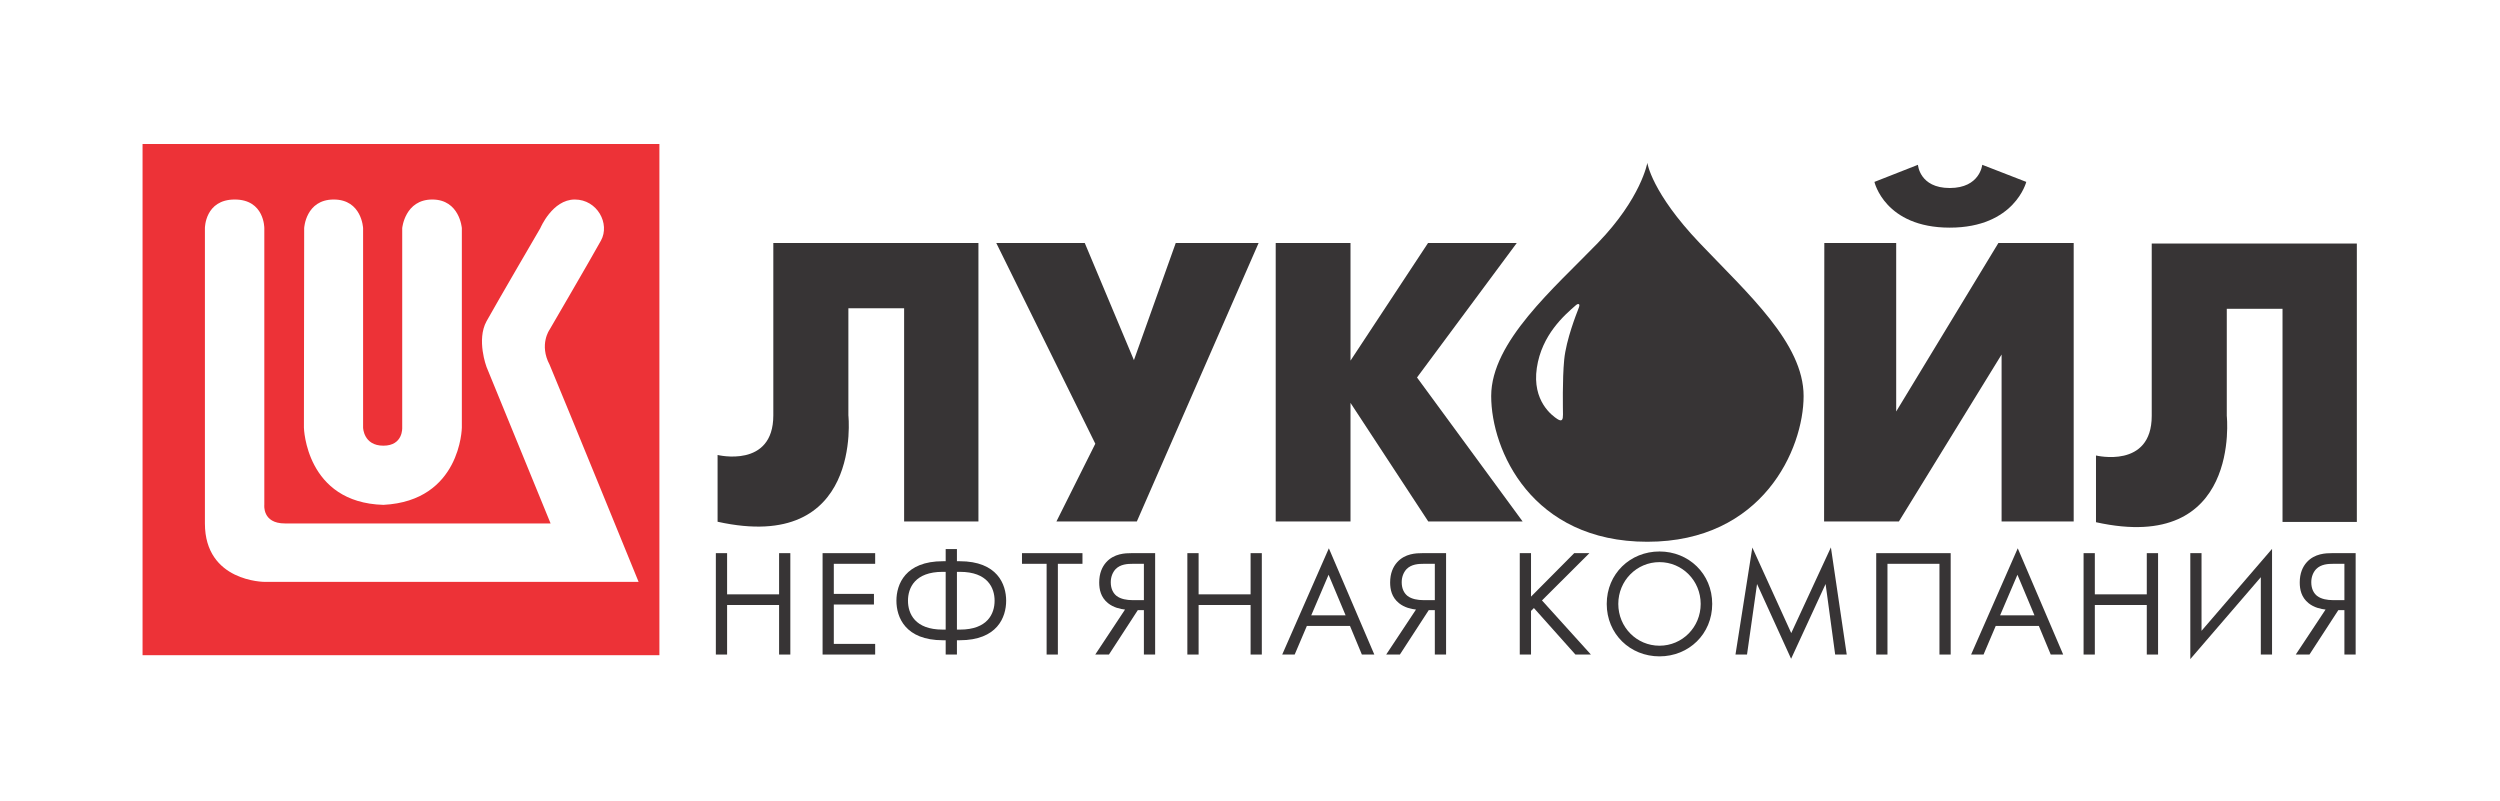 <svg width="880" height="282" viewBox="0 0 880 282" fill="none" xmlns="http://www.w3.org/2000/svg">
<path fill-rule="evenodd" clip-rule="evenodd" d="M737.789 183.82V160.33C737.789 160.33 757.409 165.14 757.409 146.38C757.409 127.63 757.409 85.72 757.409 85.72H829.609V183.73H803.448V108.69H783.828V146.38C783.828 146.38 789.069 195.18 737.789 183.82Z" fill="#373435"/>
<path fill-rule="evenodd" clip-rule="evenodd" d="M659.799 64.03L675.119 58.01C675.119 58.01 675.639 66.18 686.309 66.18C696.979 66.18 697.749 58.01 697.749 58.01L713.249 64.03C713.249 64.03 709.199 80.13 686.309 80.13C663.419 80.13 659.799 64.03 659.799 64.03ZM642.079 183.56H668.409L704.559 124.79V183.56H729.939V85.54H703.429L667.459 144.84V85.54H642.159L642.079 183.56Z" fill="#373435"/>
<path fill-rule="evenodd" clip-rule="evenodd" d="M449.049 183.56V85.54H475.379V126.94L502.669 85.54H533.899L498.789 132.87L535.969 183.56H502.749L475.379 141.82V183.56H449.049Z" fill="#373435"/>
<path fill-rule="evenodd" clip-rule="evenodd" d="M371.859 183.56L385.549 156.19L350.688 85.54H381.839L399.139 126.77L413.859 85.54H443.029L400.169 183.56H371.859Z" fill="#373435"/>
<path fill-rule="evenodd" clip-rule="evenodd" d="M252.589 183.65V160.15C252.589 160.15 272.209 164.97 272.209 146.21C272.209 127.45 272.209 85.54 272.209 85.54H344.409V183.56H318.249V108.52H298.629V146.21C298.629 146.21 303.869 195.01 252.589 183.65Z" fill="#373435"/>
<path fill-rule="evenodd" clip-rule="evenodd" d="M598.269 85.54C581.319 67.73 579.859 57.32 579.859 57.32C579.859 57.32 577.729 69.71 562.419 85.54C547.099 101.38 524.899 120.31 524.899 139.4C524.899 158.5 539.189 190.7 579.859 190.7C620.529 190.7 634.869 158 634.869 139.4C634.869 120.8 615.229 103.36 598.269 85.54ZM555.499 108.95C555.029 110.16 551.289 119.54 550.599 126.59C549.909 133.65 550.169 144.32 550.169 145.95C550.169 147.59 549.909 148.62 548.189 147.5C546.469 146.38 539.239 141.22 540.959 129.52C542.679 117.82 550.729 110.89 554.689 107.45C554.689 107.45 555.329 106.84 555.719 107.06C556.109 107.27 555.979 107.75 555.499 108.95Z" fill="#373435"/>
<path fill-rule="evenodd" clip-rule="evenodd" d="M50.179 50.69V230.63H232.109V50.69H50.179ZM107.069 80.3C107.069 80.3 107.579 70.23 117.479 70.23C127.379 70.23 127.809 80.3 127.809 80.3V150.52C127.809 150.52 127.929 156.88 134.949 156.88C141.969 156.88 141.579 150.52 141.579 150.52V80.3C141.579 80.3 142.519 70.23 152.159 70.23C161.799 70.23 162.569 80.3 162.569 80.3V150.52C162.569 150.52 162.229 176.33 134.949 177.71C107.579 176.93 106.979 150.52 106.979 150.52L107.069 80.3ZM93.129 204.82C93.129 204.82 72.129 204.82 72.129 184.25C72.129 163.68 72.129 80.3 72.129 80.3C72.129 80.3 72.129 70.23 82.629 70.23C93.129 70.23 93.039 80.3 93.039 80.3V177.71C93.039 177.71 92.269 184.25 100.269 184.25C108.269 184.25 193.809 184.25 193.809 184.25L171.259 129.17C171.259 129.17 167.649 119.62 171.259 113.08C174.879 106.54 190.199 80.3 190.199 80.3C190.199 80.3 194.409 70.23 202.329 70.23C210.249 70.23 214.809 78.75 211.539 84.68C208.269 90.62 193.469 116.01 193.469 116.01C193.469 116.01 189.679 121.26 193.469 128.4C199.659 143.2 224.789 204.82 224.789 204.82H93.129Z" fill="#ED3237"/>
<path fill-rule="evenodd" clip-rule="evenodd" d="M255.938 209.21H274.239V194.71H278.198V230.4H274.239V212.96H255.938V230.4H251.979V194.71H255.938V209.21Z" fill="#373435"/>
<path fill-rule="evenodd" clip-rule="evenodd" d="M308.059 198.46H293.499V209.05H307.629V212.79H293.499V226.65H308.059V230.4H289.549V194.71H308.059V198.46Z" fill="#373435"/>
<path fill-rule="evenodd" clip-rule="evenodd" d="M332.879 225.37H331.919C318.649 225.37 315.539 217.24 315.539 211.46C315.539 205.68 318.649 197.55 331.919 197.55H332.879V193.27H336.839V197.55H337.799C351.069 197.55 354.169 205.68 354.169 211.46C354.169 217.24 351.069 225.37 337.799 225.37H336.839V230.4H332.879V225.37ZM332.879 201.29H331.808C322.068 201.29 319.609 206.91 319.609 211.46C319.609 216 322.068 221.62 331.808 221.62H332.879V201.29ZM336.839 221.62H337.909C347.639 221.62 350.099 216 350.099 211.46C350.099 206.91 347.639 201.29 337.909 201.29H336.839V221.62Z" fill="#373435"/>
<path fill-rule="evenodd" clip-rule="evenodd" d="M372.369 198.46V230.4H368.409V198.46H359.739V194.71H381.029V198.46H372.369Z" fill="#373435"/>
<path fill-rule="evenodd" clip-rule="evenodd" d="M396.009 214.56C394.409 214.4 391.949 213.87 390.019 212.31C387.449 210.23 386.919 207.45 386.919 205.04C386.919 201.83 387.939 199.53 389.379 197.92C392.159 194.82 396.119 194.71 398.259 194.71H406.609V230.4H402.649V214.77H400.509L390.349 230.4H385.529L396.009 214.56ZM398.799 198.46C396.919 198.46 394.409 198.57 392.699 200.33C391.739 201.35 390.989 202.95 390.989 204.93C390.989 207.34 391.899 208.84 393.019 209.75C394.519 210.92 396.759 211.24 398.479 211.24H402.649V198.46H398.799Z" fill="#373435"/>
<path fill-rule="evenodd" clip-rule="evenodd" d="M421.909 209.21H440.209V194.71H444.159V230.4H440.209V212.96H421.909V230.4H417.949V194.71H421.909V209.21Z" fill="#373435"/>
<path fill-rule="evenodd" clip-rule="evenodd" d="M475.199 220.34H460.009L455.729 230.4H451.339L467.759 193L483.759 230.4H479.379L475.199 220.34ZM473.649 216.59L467.659 202.31L461.559 216.59H473.649Z" fill="#373435"/>
<path fill-rule="evenodd" clip-rule="evenodd" d="M498.428 214.56C496.818 214.4 494.358 213.87 492.438 212.31C489.868 210.23 489.328 207.45 489.328 205.04C489.328 201.83 490.349 199.53 491.789 197.92C494.569 194.82 498.539 194.71 500.669 194.71H509.019V230.4H505.058V214.77H502.919L492.759 230.4H487.938L498.428 214.56ZM501.208 198.46C499.338 198.46 496.819 198.57 495.109 200.33C494.149 201.35 493.399 202.95 493.399 204.93C493.399 207.34 494.308 208.84 495.428 209.75C496.928 210.92 499.179 211.24 500.889 211.24H505.058V198.46H501.208Z" fill="#373435"/>
<path fill-rule="evenodd" clip-rule="evenodd" d="M538.919 210.01L554.119 194.71H559.469L542.779 211.35L559.999 230.4H554.549L539.938 214.03L538.919 215.04V230.4H534.958V194.71H538.919V210.01Z" fill="#373435"/>
<path fill-rule="evenodd" clip-rule="evenodd" d="M565.569 212.58C565.569 201.94 573.869 194.12 584.139 194.12C594.409 194.12 602.699 201.94 602.699 212.58C602.699 223.17 594.469 231.04 584.139 231.04C573.809 231.04 565.569 223.17 565.569 212.58ZM569.639 212.58C569.639 220.77 576.109 227.29 584.139 227.29C592.169 227.29 598.639 220.77 598.639 212.58C598.639 204.4 592.169 197.87 584.139 197.87C576.109 197.87 569.639 204.4 569.639 212.58Z" fill="#373435"/>
<path fill-rule="evenodd" clip-rule="evenodd" d="M610.889 230.4L616.819 192.73L630.519 222.85L644.479 192.68L650.049 230.4H645.979L642.609 205.57L630.469 231.89L618.479 205.57L614.949 230.4H610.889Z" fill="#373435"/>
<path fill-rule="evenodd" clip-rule="evenodd" d="M686.639 194.71V230.4H682.689V198.46H664.389V230.4H660.429V194.71H686.639Z" fill="#373435"/>
<path fill-rule="evenodd" clip-rule="evenodd" d="M717.679 220.34H702.489L698.209 230.4H693.829L710.249 193L726.239 230.4H721.859L717.679 220.34ZM716.129 216.59L710.139 202.31L704.039 216.59H716.129Z" fill="#373435"/>
<path fill-rule="evenodd" clip-rule="evenodd" d="M737.379 209.21H755.669V194.71H759.639V230.4H755.669V212.96H737.379V230.4H733.419V194.71H737.379V209.21Z" fill="#373435"/>
<path fill-rule="evenodd" clip-rule="evenodd" d="M795.809 203.17L770.989 232V194.71H774.939V222.05L799.759 193.21V230.4H795.809V203.17Z" fill="#373435"/>
<path fill-rule="evenodd" clip-rule="evenodd" d="M818.599 214.56C816.989 214.4 814.529 213.87 812.609 212.31C810.039 210.23 809.509 207.45 809.509 205.04C809.509 201.83 810.519 199.53 811.969 197.92C814.749 194.82 818.709 194.71 820.849 194.71H829.189V230.4H825.229V214.77H823.089L812.929 230.4H808.109L818.599 214.56ZM821.379 198.46C819.509 198.46 816.989 198.57 815.279 200.33C814.319 201.35 813.569 202.95 813.569 204.93C813.569 207.34 814.479 208.84 815.599 209.75C817.099 210.92 819.349 211.24 821.059 211.24H825.229V198.46H821.379Z" fill="#373435"/>
</svg>
